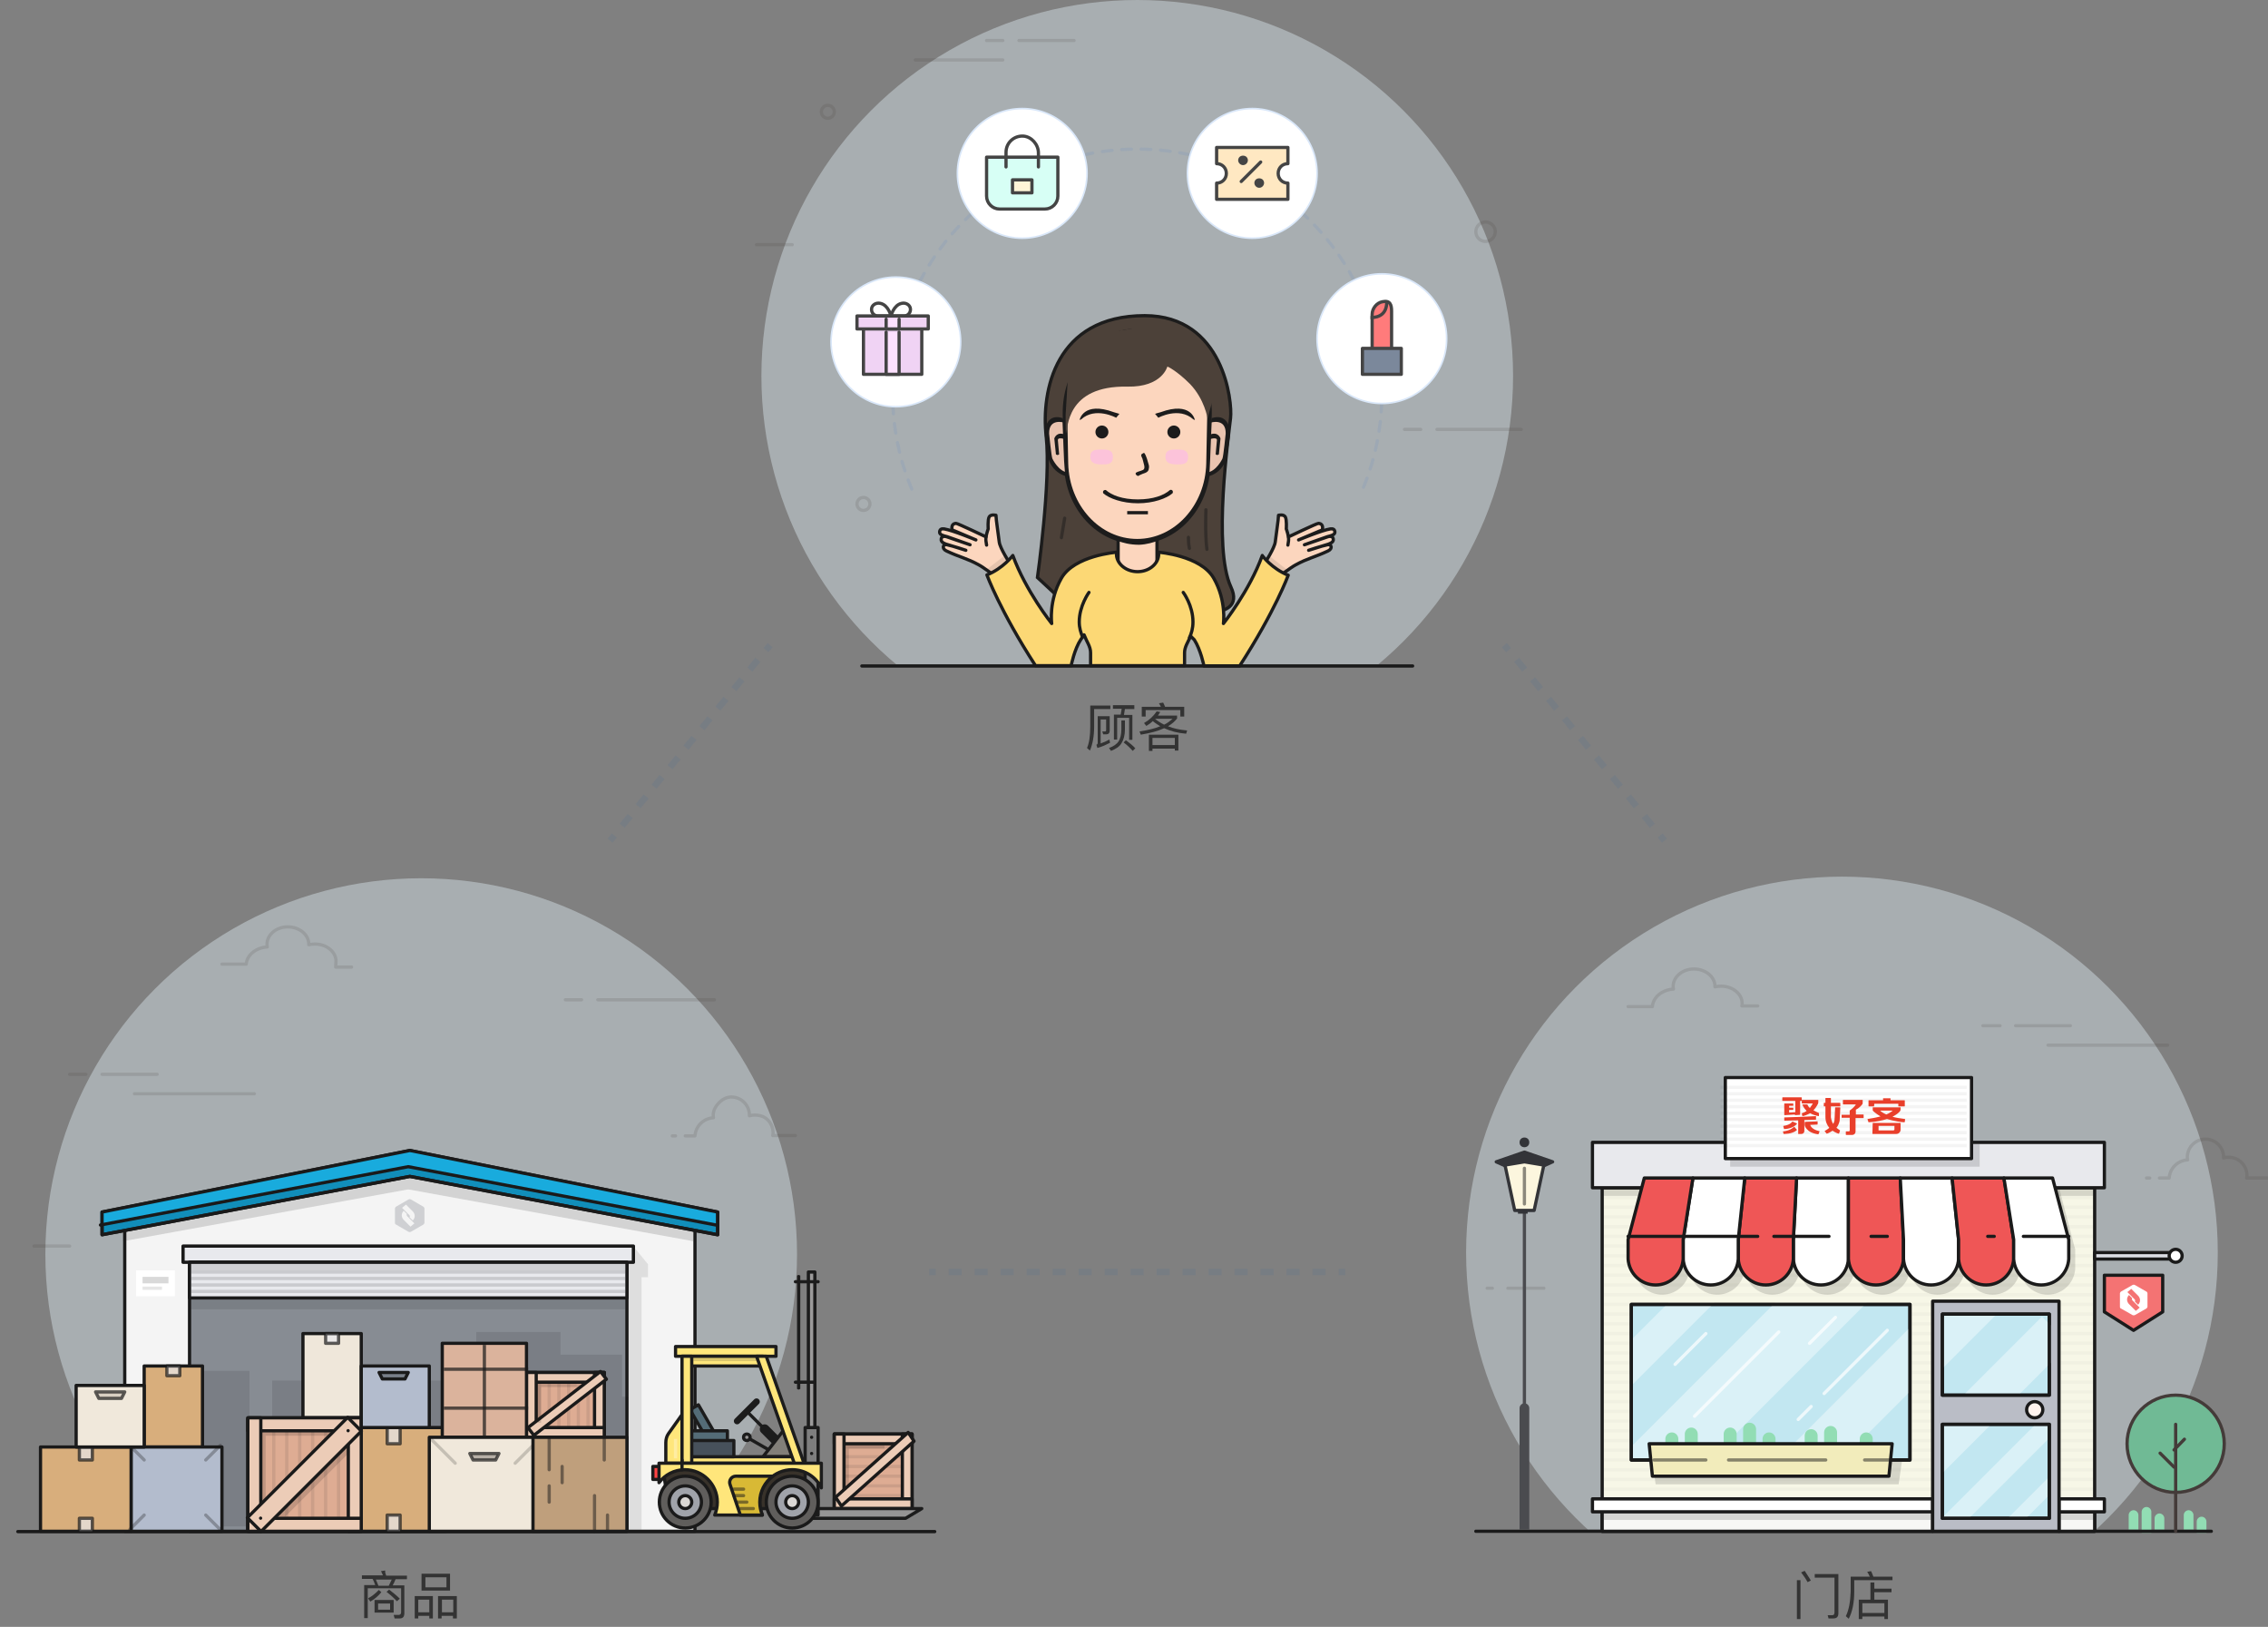 <svg version="1.1" id="Main" xmlns="http://www.w3.org/2000/svg" xmlns:xlink="http://www.w3.org/1999/xlink" x="0" y="0" viewBox="0 0 700 502" xml:space="preserve" enable-background="new 0 0 700 502"><rect x="0" y="0" width="700" height="502" fill="#808080" stroke="none"/><style type="text/css">.st0{opacity:.2}.st1,.st2,.st3{fill:none;stroke:#547193;stroke-width:2;stroke-miterlimit:10}.st2,.st3{stroke-dasharray:3.891,3.891}.st3{stroke-dasharray:4.011,4.011}.st4{opacity:.4;clip-path:url(#SVGID_2_);fill:#e3f4fb}.st5{opacity:.15}.st6{fill:none;stroke:#443b39;stroke-linecap:round;stroke-linejoin:round;stroke-miterlimit:10}.st7{fill:#92ddb4}.st8{fill:#f7f7e7;stroke:#1a1a1a;stroke-linejoin:round;stroke-miterlimit:10}.st9{opacity:3e-2}.st10,.st11{fill:none;stroke:#1a1a1a;stroke-linejoin:round;stroke-miterlimit:10}.st11{fill:#e8e9ed}.st12{opacity:.15;fill:#1a1a1a}.st13,.st14{fill:#dcdee5;stroke:#1a1a1a;stroke-linejoin:round;stroke-miterlimit:10}.st14{fill:#fff}.st15,.st16{stroke-linecap:round}.st15{stroke:#1a1a1a;stroke-linejoin:round;stroke-miterlimit:10;fill:#f47373}.st16{fill:none}.st16,.st17,.st18,.st19,.st20,.st21,.st22{stroke:#1a1a1a;stroke-linejoin:round;stroke-miterlimit:10}.st17{stroke-width:2;fill:#fff}.st18,.st19,.st20,.st21,.st22{fill:#f7f7f5}.st19,.st20,.st21,.st22{fill:#ef5656}.st20,.st21,.st22{fill:#c2e7f1}.st21,.st22{opacity:.4;fill:none;stroke:#fff}.st21{clip-path:url(#SVGID_4_);stroke-width:20}.st22{stroke-width:14}.st22,.st23,.st24{clip-path:url(#SVGID_4_)}.st23{fill:none;stroke:#fff;stroke-width:10;stroke-linejoin:round;stroke-miterlimit:10;opacity:.4}.st24{opacity:.7}.st25,.st26,.st27{stroke-linejoin:round;stroke-miterlimit:10}.st25{stroke-linecap:round;fill:none;stroke:#fff}.st26,.st27{fill:#f2ecbb;stroke:#1a1a1a}.st27{opacity:.5;fill:none;stroke-linecap:round}.st28{fill:#fff}.st29,.st30{fill:#333438;stroke:#333438;stroke-linejoin:round;stroke-miterlimit:10}.st30{fill:#fcf6de}.st31{fill:#4a4b4f}.st32{opacity:.5;fill:none;stroke:#1a1a1a;stroke-linecap:round;stroke-miterlimit:10}.st33{fill:#333438}.st34{fill:#70ba95;stroke:#443b39;stroke-miterlimit:10}.st35{opacity:5e-2}.st36{fill:#e93f2b}.st37,.st38{stroke:#1a1a1a}.st37{stroke-linejoin:round;stroke-miterlimit:10;fill:#babdc6}.st38{fill:#c2e7f1;stroke-linecap:round}.st38,.st39,.st40,.st41,.st42,.st43,.st44{stroke-linejoin:round;stroke-miterlimit:10}.st39{stroke-linecap:round;fill:#fff3ee;stroke:#1a1a1a}.st40,.st41,.st42,.st43,.st44{opacity:.4;clip-path:url(#SVGID_6_);fill:none;stroke:#fff;stroke-width:12}.st41,.st42,.st43,.st44{stroke-width:11}.st42,.st43,.st44{clip-path:url(#SVGID_8_);stroke-width:6}.st43,.st44{stroke-width:4}.st44{stroke-width:10}.st45,.st46{clip-path:url(#SVGID_10_)}.st45{fill:#e3f4fb;opacity:.4}.st46{opacity:.15}.st47,.st48,.st49{fill:#f4f4f4;stroke:#1a1a1a;stroke-linejoin:round;stroke-miterlimit:10}.st48,.st49{fill:#878c93}.st49{fill:#118eba;stroke-linecap:round}.st50{fill:#19abdd}.st51{opacity:.1}.st52,.st53{fill:#deac93;stroke:#1a1a1a;stroke-linejoin:round;stroke-miterlimit:10}.st53{fill:#ecccb7}.st54{opacity:.12;fill:#1c1c1c}.st55{fill:#cfd0d3}.st56{opacity:.1;fill:#1a1a1a}.st57,.st58,.st59,.st60{fill:#38322a;stroke:#1c1c1c;stroke-linecap:round;stroke-linejoin:round;stroke-miterlimit:10}.st58,.st59,.st60{fill:#969595}.st59,.st60{fill:none}.st60{stroke-width:3}.st61,.st62,.st63,.st64,.st65,.st66,.st67,.st68{fill:#605e5c;stroke:#1a1a1a;stroke-linejoin:round;stroke-miterlimit:10}.st62,.st63,.st64,.st65,.st66,.st67,.st68{fill:#a0a3aa}.st63,.st64,.st65,.st66,.st67,.st68{fill:#dbd8d5}.st64,.st65,.st66,.st67,.st68{fill:#827f79;stroke:#1c1c1c;stroke-linecap:round}.st65,.st66,.st67,.st68{fill:#ffe67b}.st66,.st67,.st68{fill:#ff4343}.st67,.st68{fill:#7e7e7e}.st68{fill:#9b9a9a}.st69{fill:#1c1c1c}.st70{fill:#546c77;stroke:#1c1c1c;stroke-linecap:round;stroke-linejoin:round;stroke-miterlimit:10}.st71{fill:#47515b}.st71,.st72,.st73,.st74{stroke:#1c1c1c;stroke-linecap:round;stroke-linejoin:round;stroke-miterlimit:10}.st72{stroke-width:2;fill:none}.st73,.st74{fill:#d8b935}.st74{opacity:.5;fill:none}.st75{opacity:.3;fill:#fff}.st76{fill:#d8ae7c}.st76,.st77,.st78{stroke:#1a1a1a;stroke-linejoin:round;stroke-miterlimit:10}.st77{opacity:.7;fill:#e8e9ed}.st78{fill:#efe7da}.st79{fill:#b3bccd}.st79,.st80,.st81{stroke:#1a1a1a;stroke-linejoin:round;stroke-miterlimit:10}.st80{opacity:.3;stroke-linecap:round;fill:none}.st81{fill:#deac93;stroke-width:2}.st82{fill:#1a1a1a}.st83{fill:#f0e8db}.st83,.st84,.st85,.st86{stroke:#1a1a1a;stroke-linejoin:round;stroke-miterlimit:10}.st84{opacity:.7;fill:#ccc4b8}.st85,.st86{fill:#dbb39c}.st86{opacity:.7;fill:none}.st87{opacity:.7;fill:#9e9890}.st87,.st88,.st89,.st90{stroke:#1a1a1a;stroke-linejoin:round;stroke-miterlimit:10}.st88{opacity:.2;stroke-linecap:round;fill:none}.st89,.st90{fill:#bf9f7c}.st90{fill:#798089}.st91{fill:#333}.st92,.st93{clip-path:url(#SVGID_12_)}.st92{fill:#e3f4fb;opacity:.4}.st93{opacity:.15}.st94,.st95{stroke:#1c1c1c;stroke-miterlimit:10}.st94{stroke-linecap:round;stroke-linejoin:round;fill:#fcd6be}.st95{fill:#4c4139}.st96{fill:#fcd6be}.st97{fill:#eac4b0}.st98{fill:#fcc3da}.st99{fill:#4c4139}.st100{fill:#fcd6be;stroke:#1c1c1c;stroke-miterlimit:10}.st101,.st102,.st103{stroke:#1c1c1c;stroke-linecap:round}.st101{stroke-linejoin:round;stroke-miterlimit:10;fill:#fcd875}.st102,.st103{fill:none}.st102{stroke-miterlimit:10}.st103{opacity:.5}.st103,.st104,.st105{stroke-miterlimit:10}.st104{opacity:.15;stroke-linecap:round;stroke-linejoin:round;stroke-dasharray:3;fill:none;stroke:#6385c1}.st105{fill:#fff;stroke:#d9e7f9;stroke-width:.5}.st106,.st107{stroke-linecap:round;stroke-linejoin:round}.st106{stroke:#444;stroke-miterlimit:10;fill:#f0d3f4}.st107{fill:none}.st107,.st108,.st109{stroke:#444;stroke-miterlimit:10}.st108{stroke-linejoin:round;fill:#fde1ff;stroke-linecap:round}.st109{fill:#ff7b7b;stroke-linecap:square}.st110{opacity:0}.st111,.st112,.st113,.st114,.st115{fill:none;stroke:#444;stroke-miterlimit:10}.st112,.st113,.st114,.st115{fill:#7b889b;stroke-linecap:round;stroke-linejoin:round}.st113,.st114,.st115{fill:#d7fff5}.st114,.st115{fill:#fff5d7}.st115{fill:#ffe8c2}.st116{fill:#444}</style><g class="st0"><g><line class="st1" x1="237.7" y1="199.1" x2="236.4" y2="200.6"/><line class="st2" x1="233.9" y1="203.6" x2="190.8" y2="256.3"/><line class="st1" x1="189.6" y1="257.8" x2="188.3" y2="259.4"/></g></g><g class="st0"><g><line class="st1" x1="464.3" y1="199.1" x2="465.6" y2="200.6"/><line class="st2" x1="468.1" y1="203.6" x2="511.2" y2="256.3"/><line class="st1" x1="512.4" y1="257.8" x2="513.7" y2="259.4"/></g></g><g class="st0"><g><line class="st1" x1="286.8" y1="392.5" x2="288.8" y2="392.5"/><line class="st3" x1="292.8" y1="392.5" x2="411.2" y2="392.5"/><line class="st1" x1="413.2" y1="392.5" x2="415.2" y2="392.5"/></g></g><g><g><defs><rect id="SVGID_1_" x="446" y="263" width="245" height="209"/></defs><clipPath id="SVGID_2_"><use xlink:href="#SVGID_1_" overflow="visible"/></clipPath><circle class="st4" cx="568.5" cy="386.5" r="116"/></g><g class="st5"><line class="st6" x1="460.6" y1="397.5" x2="459" y2="397.5"/><line class="st6" x1="476.5" y1="397.5" x2="465.4" y2="397.5"/><line class="st6" x1="617.3" y1="316.5" x2="612" y2="316.5"/><line class="st6" x1="639" y1="316.5" x2="622.1" y2="316.5"/><line class="st6" x1="669" y1="322.5" x2="632.1" y2="322.5"/><path class="st6" d="M666.5,363.5h3c0.2-3,2.6-5.4,5.7-5.6c0-0.3-0.1-0.5-0.1-0.8c0-3.1,2.5-5.6,5.6-5.6s5.6,2.5,5.6,5.6 c0,0.1,0,0.2,0,0.2c0.5-0.2,1.1-0.2,1.6-0.2c3.1,0,5.6,2.5,5.6,5.6c0,0.3,0,0.5-0.1,0.8h6.5"/><line class="st6" x1="663.5" y1="363.5" x2="662.5" y2="363.5"/><path class="st6" d="M502.5,310.6l7.5,0c0.2-2.9,3-5.2,6.5-5.4c0-0.3-0.1-0.5-0.1-0.8c0-3,2.9-5.4,6.4-5.4c3.6,0,6.5,2.4,6.5,5.3 c0,0.1,0,0.1,0,0.2c0.6-0.1,1.2-0.2,1.9-0.2c3.6,0,6.5,2.4,6.5,5.3c0,0.3,0,0.5-0.1,0.8l4.9,0"/></g><path class="st7" d="M664,473h-3v-6.5c0-0.8,0.7-1.5,1.5-1.5l0,0c0.8,0,1.5,0.7,1.5,1.5V473z"/><path class="st7" d="M660,472h-3v-4.5c0-0.8,0.7-1.5,1.5-1.5l0,0c0.8,0,1.5,0.7,1.5,1.5V472z"/><path class="st7" d="M677,472h-3v-4.5c0-0.8,0.7-1.5,1.5-1.5l0,0c0.8,0,1.5,0.7,1.5,1.5V472z"/><path class="st7" d="M668,472h-3v-3.5c0-0.8,0.7-1.5,1.5-1.5l0,0c0.8,0,1.5,0.7,1.5,1.5V472z"/><path class="st7" d="M681,473h-3v-3.5c0-0.8,0.7-1.5,1.5-1.5l0,0c0.8,0,1.5,0.7,1.5,1.5V473z"/><rect x="494.5" y="366.5" class="st8" width="152" height="106"/><g class="st9"><line class="st10" x1="495" y1="369.5" x2="646" y2="369.5"/><line class="st10" x1="495" y1="372.5" x2="646" y2="372.5"/><line class="st10" x1="495" y1="375.5" x2="646" y2="375.5"/><line class="st10" x1="495" y1="378.5" x2="646" y2="378.5"/><line class="st10" x1="495" y1="381.5" x2="646" y2="381.5"/><line class="st10" x1="495" y1="384.5" x2="646" y2="384.5"/><line class="st10" x1="495" y1="387.5" x2="646" y2="387.5"/><line class="st10" x1="495" y1="390.5" x2="646" y2="390.5"/><line class="st10" x1="495" y1="393.5" x2="646" y2="393.5"/><line class="st10" x1="495" y1="396.5" x2="646" y2="396.5"/><line class="st10" x1="495" y1="399.5" x2="646" y2="399.5"/><line class="st10" x1="495" y1="402.5" x2="646" y2="402.5"/><line class="st10" x1="495" y1="405.5" x2="646" y2="405.5"/><line class="st10" x1="495" y1="408.5" x2="646" y2="408.5"/><line class="st10" x1="495" y1="411.5" x2="646" y2="411.5"/><line class="st10" x1="495" y1="414.5" x2="646" y2="414.5"/><line class="st10" x1="495" y1="417.5" x2="646" y2="417.5"/><line class="st10" x1="495" y1="420.5" x2="646" y2="420.5"/><line class="st10" x1="495" y1="423.5" x2="646" y2="423.5"/><line class="st10" x1="495" y1="426.5" x2="646" y2="426.5"/><line class="st10" x1="495" y1="429.5" x2="646" y2="429.5"/><line class="st10" x1="495" y1="432.5" x2="646" y2="432.5"/><line class="st10" x1="495" y1="435.5" x2="646" y2="435.5"/><line class="st10" x1="495" y1="438.5" x2="646" y2="438.5"/><line class="st10" x1="495" y1="441.5" x2="646" y2="441.5"/><line class="st10" x1="495" y1="444.5" x2="646" y2="444.5"/><line class="st10" x1="495" y1="447.5" x2="646" y2="447.5"/><line class="st10" x1="495" y1="450.5" x2="646" y2="450.5"/><line class="st10" x1="495" y1="453.5" x2="646" y2="453.5"/><line class="st10" x1="495" y1="456.5" x2="646" y2="456.5"/><line class="st10" x1="495" y1="459.5" x2="646" y2="459.5"/></g><rect x="491.5" y="352.5" class="st11" width="158" height="14"/><polygon class="st12" points="586,458 511,458 510,451 587,451"/><rect x="495" y="367" class="st12" width="151" height="2"/><rect x="646.5" y="386.5" class="st13" width="25" height="2"/><circle class="st14" cx="671.5" cy="387.5" r="2"/><polygon class="st15" points="667.5,404.8 658.5,410.5 649.5,404.8 649.5,393.5 667.5,393.5"/><ellipse class="st14" cx="651.5" cy="389.5" rx="0" ry="4"/><ellipse class="st14" cx="665.5" cy="389.5" rx="0" ry="4"/><line class="st16" x1="455.5" y1="472.5" x2="682.5" y2="472.5"/><path class="st17" d="M552,388L552,388l0-0.5C552,387.7,552,387.8,552,388z"/><rect x="494.5" y="465.5" class="st18" width="102" height="7"/><path class="st17" d="M569,387.5v0.5h0C569,387.8,569,387.7,569,387.5z"/><g><path class="st12" d="M640.5,385.5v5.5c0,0.2,0,0.3,0,0.5c-0.3,4.5-4,8-8.5,8c-4.5,0-8.2-3.5-8.5-8c0-0.2,0-0.3,0-0.5 c0,0.2,0,0.3,0,0.5c-0.3,4.5-4,8-8.5,8c-4.5,0-8.2-3.5-8.5-8c0-0.2,0-0.3,0-0.5c0,0.2,0,0.3,0,0.5c-0.3,4.5-4,8-8.5,8 c-4.5,0-8.2-3.5-8.5-8c0-0.2,0-0.3,0-0.5c0,0.2,0,0.3,0,0.5c-0.3,4.5-4,8-8.5,8c-4.5,0-8.2-3.5-8.5-8c0-0.2,0-0.3,0-0.5 c0,0.2,0,0.3,0,0.5c-0.3,4.5-4,8-8.5,8c-4.5,0-8.2-3.5-8.5-8c0-0.2,0-0.3,0-0.5c0,0.2,0,0.3,0,0.5c-0.3,4.5-4,8-8.5,8 c-4.5,0-8.2-3.5-8.5-8c0-0.2,0-0.3,0-0.5c0,0.2,0,0.3,0,0.5c-0.3,4.5-4,8-8.5,8c-4.5,0-8.2-3.5-8.5-8c0-0.2,0-0.3,0-0.5 c0,0.2,0,0.3,0,0.5c-0.3,4.5-4,8-8.5,8c-4.5,0-8.2-3.5-8.5-8c0-0.2,0-0.3,0-0.5v-5.5l0.3-1l4.7-18h126l4.7,18L640.5,385.5z"/></g><g><path class="st14" d="M570.5,363.5V388c0,0.2,0,0.3,0,0.5c-0.3,4.5-4,8-8.5,8c-4.5,0-8.2-3.5-8.5-8c0-0.2,0-0.3,0-0.5v-5.5l1-19 H570.5z"/><path class="st19" d="M587.5,382.5v5.5c0,0.2,0,0.3,0,0.5c-0.3,4.5-4,8-8.5,8c-4.5,0-8.2-3.5-8.5-8c0-0.2,0-0.3,0-0.5v-24.5h16 L587.5,382.5z"/><path class="st14" d="M604.5,382.5v5.5c0,0.2,0,0.3,0,0.5c-0.3,4.5-4,8-8.5,8c-4.5,0-8.2-3.5-8.5-8c0-0.2,0-0.3,0-0.5v-5.5l-1-19 h16L604.5,382.5z"/><path class="st19" d="M621.5,382.5v5.5c0,0.2,0,0.3,0,0.5c-0.3,4.5-4,8-8.5,8c-4.5,0-8.2-3.5-8.5-8c0-0.2,0-0.3,0-0.5v-5.5l-2-19 h16L621.5,382.5z"/><path class="st14" d="M638.5,382.5v5.5c0,0.2,0,0.3,0,0.5c-0.3,4.5-4,8-8.5,8c-4.5,0-8.2-3.5-8.5-8c0-0.2,0-0.3,0-0.5v-5.5l-3-19 h15L638.5,382.5z"/><path class="st19" d="M554.5,363.5l-1,19v5.5c0,0.2,0,0.3,0,0.5c-0.3,4.5-4,8-8.5,8c-4.5,0-8.2-3.5-8.5-8c0-0.2,0-0.3,0-0.5v-5.5 l2-19H554.5z"/><path class="st14" d="M538.5,363.5l-2,19v5.5c0,0.2,0,0.3,0,0.5c-0.3,4.5-4,8-8.5,8c-4.5,0-8.2-3.5-8.5-8c0-0.2,0-0.3,0-0.5v-5.5 l3-19H538.5z"/><path class="st19" d="M522.5,363.5l-3,19v5.5c0,0.2,0,0.3,0,0.5c-0.3,4.5-4,8-8.5,8c-4.5,0-8.2-3.5-8.5-8c0-0.2,0-0.3,0-0.5v-5.5 l5-19H522.5z"/><line class="st16" x1="502.5" y1="381.5" x2="542.5" y2="381.5"/><line class="st16" x1="547.5" y1="381.5" x2="564.5" y2="381.5"/><line class="st16" x1="577.5" y1="381.5" x2="582.5" y2="381.5"/><line class="st16" x1="613.5" y1="381.5" x2="615.5" y2="381.5"/><line class="st16" x1="624.5" y1="381.5" x2="638.5" y2="381.5"/></g><rect x="495" y="467" class="st12" width="101" height="2"/><rect x="635.5" y="466.5" class="st18" width="11" height="6"/><g id="window_glass"><rect x="503.5" y="402.5" class="st20" width="86" height="48"/><g><defs><rect id="SVGID_3_" x="503.5" y="402" width="86" height="48"/></defs><clipPath id="SVGID_4_"><use xlink:href="#SVGID_3_" overflow="visible"/></clipPath><line class="st21" x1="508" y1="456" x2="574.5" y2="389.5"/><line class="st22" x1="543" y1="466" x2="609.5" y2="399.5"/><line class="st23" x1="476" y1="448" x2="542.5" y2="381.5"/><g class="st24"><line class="st25" x1="517" y1="421" x2="526.5" y2="411.5"/><line class="st25" x1="523" y1="437" x2="549" y2="411"/><line class="st25" x1="558.5" y1="414.5" x2="566.5" y2="406.5"/><line class="st25" x1="563" y1="430" x2="582.5" y2="410.5"/><line class="st25" x1="555" y1="438" x2="559" y2="434"/></g></g><rect x="503.5" y="402.5" class="st10" width="86" height="48"/></g><g><path class="st7" d="M516,454L516,454c-1.1,0-2-0.9-2-2v-8c0-1.1,0.9-2,2-2l0,0c1.1,0,2,0.9,2,2v8C518,453.1,517.1,454,516,454z"/><path class="st7" d="M522,452.5L522,452.5c-1.1,0-2-0.9-2-2v-8c0-1.1,0.9-2,2-2l0,0c1.1,0,2,0.9,2,2v8 C524,451.6,523.1,452.5,522,452.5z"/><path class="st7" d="M534,452.5L534,452.5c-1.1,0-2-0.9-2-2v-8c0-1.1,0.9-2,2-2l0,0c1.1,0,2,0.9,2,2v8 C536,451.6,535.1,452.5,534,452.5z"/><path class="st7" d="M540,451L540,451c-1.1,0-2-0.9-2-2v-8c0-1.1,0.9-2,2-2l0,0c1.1,0,2,0.9,2,2v8C542,450.1,541.1,451,540,451z"/><path class="st7" d="M546,454L546,454c-1.1,0-2-0.9-2-2v-8c0-1.1,0.9-2,2-2l0,0c1.1,0,2,0.9,2,2v8C548,453.1,547.1,454,546,454z"/><path class="st7" d="M559,453L559,453c-1.1,0-2-0.9-2-2v-8c0-1.1,0.9-2,2-2l0,0c1.1,0,2,0.9,2,2v8C561,452.1,560.1,453,559,453z"/><path class="st7" d="M565,452L565,452c-1.1,0-2-0.9-2-2v-8c0-1.1,0.9-2,2-2l0,0c1.1,0,2,0.9,2,2v8C567,451.1,566.1,452,565,452z"/><path class="st7" d="M576,454L576,454c-1.1,0-2-0.9-2-2v-8c0-1.1,0.9-2,2-2l0,0c1.1,0,2,0.9,2,2v8C578,453.1,577.1,454,576,454z"/><polygon class="st26" points="583,455.5 510,455.5 509,445.5 584,445.5"/><line class="st27" x1="510.5" y1="450.5" x2="526.5" y2="450.5"/><line class="st27" x1="533.5" y1="450.5" x2="563.5" y2="450.5"/><line class="st27" x1="575.5" y1="450.5" x2="583.5" y2="450.5"/></g><path class="st28" d="M662.4,398.5l-3.5-2c-0.2-0.1-0.5-0.1-0.7,0l-3.5,2c-0.2,0.1-0.4,0.4-0.4,0.6v4.1c0,0.3,0.1,0.5,0.4,0.6 l3.5,2c0.2,0.1,0.5,0.1,0.7,0l3.5-2c0.2-0.1,0.4-0.4,0.4-0.6v-4.1C662.8,398.8,662.6,398.6,662.4,398.5z M657.8,397.7l2.1,2.1 c0.3,0.3,0.6,0.8,0.6,1.4c0,0.5-0.2,1-0.6,1.4l-1-1c0.1-0.1,0.1-0.2,0.1-0.3c0-0.1-0.1-0.2-0.1-0.3l0,0l-1.3-1.3l-1-1L657.8,397.7z M659.2,404.5l-2.1-2.1l0,0c-0.3-0.3-0.6-0.8-0.6-1.4c0-0.5,0.2-1,0.6-1.4l1,1c-0.1,0.1-0.1,0.2-0.1,0.3c0,0.1,0.1,0.2,0.1,0.3 l1.3,1.3l1,1L659.2,404.5z"/><g><polygon class="st29" points="479.2,358.5 470.5,362.4 461.8,358.5 470.5,355.5"/><polygon class="st30" points="473.5,373.5 467.5,373.5 464.5,359.5 470.5,358.5 476.5,359.5"/><g><path class="st31" d="M469,472v-37.5c0-0.8,0.7-1.5,1.5-1.5s1.5,0.7,1.5,1.5V472H469z"/></g><g><path class="st31" d="M470.5,440c-0.3,0-0.5-0.2-0.5-0.5v-65c0-0.3,0.2-0.5,0.5-0.5s0.5,0.2,0.5,0.5v65 C471,439.8,470.8,440,470.5,440z"/></g><line class="st32" x1="470.5" y1="360.5" x2="470.5" y2="371.5"/><rect x="468.5" y="373.5" class="st33" width="3" height="1"/><circle class="st33" cx="470.5" cy="352.5" r="1.5"/></g><g><circle class="st34" cx="671.5" cy="445.5" r="15"/><line class="st6" x1="671.5" y1="472.5" x2="671.5" y2="439.5"/><line class="st6" x1="671" y1="452.7" x2="666.7" y2="448.4"/><line class="st6" x1="671" y1="447.4" x2="674.2" y2="444.1"/></g><rect x="491.5" y="462.5" class="st14" width="105" height="4"/><rect x="635.5" y="462.5" class="st14" width="14" height="4"/><rect x="534" y="353" class="st12" width="77" height="7"/><g><rect x="532.5" y="332.5" class="st14" width="76" height="25"/><g class="st35"><line class="st10" x1="531" y1="335.5" x2="607" y2="335.5"/><line class="st10" x1="531" y1="337.5" x2="607" y2="337.5"/><line class="st10" x1="531" y1="339.5" x2="607" y2="339.5"/><line class="st10" x1="531" y1="341.5" x2="607" y2="341.5"/><line class="st10" x1="531" y1="343.5" x2="607" y2="343.5"/><line class="st10" x1="531" y1="345.5" x2="607" y2="345.5"/><line class="st10" x1="531" y1="347.5" x2="607" y2="347.5"/><line class="st10" x1="531" y1="349.5" x2="607" y2="349.5"/><line class="st10" x1="531" y1="351.5" x2="607" y2="351.5"/><line class="st10" x1="531" y1="353.5" x2="607" y2="353.5"/></g><g><path class="st36" d="M578,346.5C578,346.5,577.9,346.5,578,346.5l-0.1,3.3c0,0,0,0.1,0.1,0.1h7.3c0.7,0,1.3-0.6,1.3-1.3v-2 c0,0,0-0.1-0.1-0.1H578z M584.7,348.5c0,0.2-0.2,0.3-0.3,0.3h-4.6v-1.4h4.9V348.5z"/><path class="st36" d="M578.4,341.4C578.5,341.4,578.5,341.4,578.4,341.4l0.1-0.8h7.4v0.7c0,0,0,0.1,0.1,0.1h1.8 c0,0,0.1,0,0.1-0.1v-1.7c0,0,0-0.1-0.1-0.1h-4.3v-0.6c0,0,0,0,0,0h-2.3c0,0,0,0,0,0v0.6h-4.4c0,0-0.1,0-0.1,0.1v1.7 c0,0,0,0.1,0.1,0.1H578.4z"/><path class="st36" d="M588,345.3c-1.5-0.2-2.8-0.4-3.9-0.7c1.3-0.7,2-1.3,2.3-1.7c0.1-0.1,0.2-0.3,0.2-0.5v-0.7c0,0,0,0,0,0H578 c0,0,0,0,0,0v0.8c0,0.1,0,0.2,0.1,0.3c0,0,0.7,0.7,2.3,1.7c-1.9,0.5-3.6,0.7-4,0.8c0,0,0,0,0,0.1l0.3,0.9c0,0,0,0,0,0 c2.4-0.1,4.3-0.6,5.7-1c2.4,0.7,4.7,1,5.3,1c0.1,0,0.1,0,0.2-0.1L588,345.3C588,345.3,588,345.3,588,345.3z M582.4,343.8 c-0.1,0.1-0.3,0.1-0.4,0c-0.9-0.4-1.4-0.8-1.7-1.1h3.9C583.7,343.1,583.1,343.5,582.4,343.8z"/><path class="st36" d="M560.5,345.5v-1c0,0,0-0.1-0.1-0.1c-0.4,0-2.3,0.1-3.9,0.2l-5.8,0.2c0,0,0,0,0,0v0.9c0,0,0,0.1,0.1,0.1 l4.2-0.1v4.2h1c0.5,0,0.9-0.4,0.9-0.9v-3.4L560.5,345.5C560.4,345.5,560.5,345.5,560.5,345.5z"/><path class="st36" d="M572.8,343.7v-1.3c1.1-0.5,1.9-1.5,2-1.7c0,0,0.1-0.1,0.1-0.2l0-1.1c0,0,0,0,0,0h-6c0,0-0.1,0-0.1,0.1v1.2 c0,0,0,0.1,0.1,0.1h3.9c-0.7,1.1-1.6,1.6-1.8,1.8c0,0-0.1,0.1-0.1,0.1v1.3h-2.5c0,0,0,0,0,0v0.9c0,0,0,0,0,0h2.5v3.9 c0,0.2-0.1,0.3-0.3,0.3h-0.8c0,0-0.1,0-0.1,0.1v0.9c0,0,0,0.1,0.1,0.1h1h0.8h0.1c0.6,0,1-0.5,1-1h0c0,0,0,0,0-0.1v-4.1h2.4 c0,0,0.1,0,0.1-0.1v-0.9c0,0,0-0.1-0.1-0.1H572.8z"/><path class="st36" d="M553.9,343.2l-1.7,0.1v-0.8l1.2,0c0,0,0.1,0,0.1-0.1v-0.5c0,0,0-0.1-0.1-0.1l-1.2,0v-0.6l1.2,0 c0,0,0.1,0,0.1-0.1v-0.5c0,0,0-0.1-0.1-0.1l-2.7,0c0,0,0,0,0,0v3.5c0,0,0,0.1,0.1,0.1l3.2-0.2v0.2l1.5-0.1c0,0,0.1,0,0.1-0.1 v-4.2h0.4c0,0,0.1,0,0.1-0.1v-0.9c0,0,0-0.1-0.1-0.1h-5.8c0,0-0.1,0-0.1,0.1v0.9c0,0,0,0.1,0.1,0.1h3.9V343.2z"/><path class="st36" d="M561.4,349c-0.5-0.1-2.3-0.6-2.7-1.9l2.2-0.1c0,0,0.1,0,0.1-0.1V346c0,0,0,0,0,0c-0.2,0-1.1,0.1-2.1,0.1 c-1.2,0-1.9,0.1-1.9,0.1v1c0,0,0.4,2.3,4.1,2.8c0.1,0,0.1,0,0.2-0.1c0.1-0.2,0.2-0.6,0.3-0.8C561.5,349,561.5,349,561.4,349z"/><path class="st36" d="M566.8,348c0.9-1.1,1-2.3,1-2.3l0.2-3.9c0,0,0-0.1-0.1-0.1h-1.4c0,0-0.1,0-0.1,0.1l-0.2,3.9 c-0.1,0.4-0.2,0.8-0.4,1.1c-0.7-1.1-0.7-2.2-0.7-2.2v-3.2h2.8c0,0,0.1,0,0.1-0.1v-0.9c0,0,0-0.1-0.1-0.1h-2.8v-1.4 c0,0,0-0.1-0.1-0.1h-1.5c0,0-0.1,0-0.1,0.1v1.4h-0.4c0,0-0.1,0-0.1,0.1v0.9c0,0,0,0.1,0.1,0.1h0.4v3.2c0,1.5,0.5,2.6,1.2,3.4 c-0.7,0.6-1,0.7-1.3,0.9c-0.1,0-0.1,0.1-0.1,0.2l0.5,0.6c0,0.1,0.1,0.1,0.2,0.1c0.8-0.3,1.2-0.6,1.7-0.9c0.9,0.6,1.7,0.9,1.9,0.9 c0,0,0.1,0,0.1,0l0.3-0.9c0,0,0-0.1,0-0.1C567.6,348.6,567.2,348.3,566.8,348z"/><path class="st36" d="M556.3,344.4c0.3,0,1.3-0.3,2.4-0.9c0.7,0.4,1.5,0.7,2.6,0.9c0,0,0.1,0,0.1-0.1v-0.8c0,0,0-0.1-0.1-0.1 c-0.2-0.1-0.9-0.4-1.6-0.8c0.5-0.5,1-1.2,1.4-2c0.1-0.1,0.1-0.3,0.1-0.5v-0.7h-5c0,0-0.1,0-0.1,0.1v0.9c0,0,0,0.1,0.1,0.1h3.3 c0,0-0.3,0.6-0.9,1.4c-0.3-0.3-0.6-0.6-0.7-1c0,0,0-0.1-0.1-0.1h-1.5c0,0-0.1,0,0,0.1c0.1,0.2,0.4,1,1.3,1.9 c-0.4,0.3-0.8,0.5-1.4,0.7c0,0-0.1,0-0.1,0.1L556.3,344.4C556.3,344.4,556.3,344.4,556.3,344.4z"/><path class="st36" d="M553.3,346.1c-0.1,0-0.2,0-0.2,0.1c-0.2,0.3-1,1-2.6,1.2c0,0-0.1,0-0.1,0.1l0.2,0.8c0,0.1,0.1,0.1,0.1,0.1 c0.5,0,2.7-0.2,3.9-1.6c0.1-0.1,0-0.2-0.1-0.2L553.3,346.1z"/><path class="st36" d="M553.8,347.7c0,0-0.1,0-0.1,0c-0.3,0.3-1.3,1.2-3.3,1.4c0,0-0.1,0-0.1,0.1l0.2,0.7c0,0,2.7,0.1,4.1-1.2 c0,0,0-0.1,0-0.1L553.8,347.7z"/></g></g><g><g><rect x="596.5" y="401.5" class="st37" width="39" height="71"/><rect x="599.5" y="405.5" class="st38" width="33" height="25"/><rect x="599.5" y="439.5" class="st38" width="33" height="29"/><circle class="st39" cx="628" cy="435" r="2.5"/></g><g><defs><rect id="SVGID_5_" x="599.5" y="405.5" width="33.5" height="24.5"/></defs><clipPath id="SVGID_6_"><use xlink:href="#SVGID_5_" overflow="visible"/></clipPath><line class="st40" x1="594" y1="451" x2="634.5" y2="410.5"/><line class="st41" x1="593" y1="421" x2="615.5" y2="398.5"/></g><g><defs><rect id="SVGID_7_" x="599.5" y="440" width="32.5" height="29"/></defs><clipPath id="SVGID_8_"><use xlink:href="#SVGID_7_" overflow="visible"/></clipPath><line class="st42" x1="599" y1="473" x2="633" y2="439"/><line class="st43" x1="616" y1="475" x2="634" y2="457"/><line class="st44" x1="596" y1="451" x2="636.5" y2="410.5"/></g><rect x="599.5" y="405.5" class="st16" width="33" height="25"/><rect x="599.5" y="439.5" class="st16" width="33" height="29"/></g><rect x="636" y="467" class="st12" width="10" height="2"/></g><g><g><defs><rect id="SVGID_9_" x="7" y="263" width="245" height="209"/></defs><clipPath id="SVGID_10_"><use xlink:href="#SVGID_9_" overflow="visible"/></clipPath><circle class="st45" cx="130" cy="387" r="116"/><g class="st46"><line class="st6" x1="5.5" y1="384.5" x2="4.5" y2="384.5"/><line class="st6" x1="21.5" y1="384.5" x2="10.5" y2="384.5"/><line class="st6" x1="26.5" y1="331.5" x2="21.5" y2="331.5"/><line class="st6" x1="48.5" y1="331.5" x2="31.5" y2="331.5"/><line class="st6" x1="78.5" y1="337.5" x2="41.5" y2="337.5"/><line class="st6" x1="179.5" y1="308.5" x2="174.5" y2="308.5"/><line class="st6" x1="220.5" y1="308.5" x2="184.5" y2="308.5"/><path class="st6" d="M211.5,350.5h3c0.2-3,2.6-5.4,5.7-5.6c-0.2-1.3,0-2.8,1.6-4.5c1-1.1,2.4-1.9,3.9-1.9c3.1,0,5.6,2.5,5.6,5.6 c0,0.1,0,0.2,0,0.2c1-0.3,2.2-0.3,3.5,0c2.2,0.6,3.7,2.7,3.8,5c0,0.4,0,0.8-0.1,1.1h7"/><line class="st6" x1="208.5" y1="350.5" x2="207.5" y2="350.5"/><path class="st6" d="M68.5,297.5H76c0.2-2.8,3-5.1,6.5-5.3c0-0.3-0.1-0.5-0.1-0.8c0-3,2.9-5.4,6.4-5.4c3.6,0,6.5,2.4,6.5,5.3 c0,0.1,0,0.1,0,0.2c0.6-0.1,1.2-0.2,1.9-0.2c3.6,0,6.5,2.4,6.5,5.3c0,0.3,0,0.5-0.1,1.8h4.9"/></g></g><polygon class="st47" points="214.5,472.5 38.5,472.5 38.5,377.5 125.8,359.5 214.5,377.5"/><line class="st16" x1="5.5" y1="472.6" x2="288.5" y2="472.6"/><rect x="56.5" y="384.5" class="st11" width="139" height="5"/><rect x="58.5" y="389.5" class="st48" width="135" height="83"/><g><polygon class="st49" points="126.5,355 31.5,374 31.5,381 126.5,363 221.5,381 221.5,374"/><polygon class="st50" points="126,355 31,374 31,378 126,360 221,378 221,374"/><polyline class="st16" points="31,378 126,360 221,378"/><polygon class="st16" points="126.5,355 31.5,374 31.5,381 126.5,363 221.5,381 221.5,374"/></g><g><polygon class="st51" points="84,438 77,438 77,423 59,423 59,437.8 59,438.7 59,471 84,471 84,464 109,464 109,426 84,426"/><polygon class="st51" points="119,432 111,432 111,464 136,464 136,463 144,463 144,426 119,426"/><polygon class="st51" points="192,431 192,418 173,418 173,411 147,411 147,426 159,426 159,461 169,461 169,468 194,468 194,431"/></g><g><g><rect x="257.5" y="442.5" class="st52" width="24" height="23"/></g><g class="st51"><line class="st10" x1="280" y1="446.5" x2="260" y2="446.5"/><line class="st10" x1="280" y1="449.5" x2="260" y2="449.5"/><line class="st10" x1="280" y1="452.5" x2="260" y2="452.5"/><line class="st10" x1="280" y1="455.5" x2="260" y2="455.5"/><line class="st10" x1="280" y1="458.5" x2="260" y2="458.5"/><line class="st10" x1="280" y1="461.5" x2="260" y2="461.5"/></g><g><rect x="257.5" y="442.5" class="st53" width="24" height="3"/></g><rect x="247.5" y="452.5" transform="matrix(6.123234e-17 -1 1 6.123234e-17 -195 713)" class="st53" width="23" height="3"/><rect x="268.5" y="452.5" transform="matrix(6.123234e-17 -1 1 6.123234e-17 -174 734)" class="st53" width="23" height="3"/><g><rect x="257.5" y="462.5" class="st53" width="24" height="3"/></g><g><polygon class="st53" points="282.1,444.7 259.7,464.7 257.9,462 280.3,442"/></g><polygon class="st12" points="273,446 262,446 261,446 261,447 261,458 262,458 262,447 273,447"/></g><rect x="58.5" y="389.5" class="st11" width="135" height="11"/><g class="st5"><line class="st10" x1="59" y1="392.5" x2="193" y2="392.5"/><line class="st10" x1="59" y1="394.5" x2="193" y2="394.5"/><line class="st10" x1="59" y1="396.5" x2="193" y2="396.5"/><line class="st10" x1="59" y1="398.5" x2="193" y2="398.5"/></g><rect x="42" y="392" class="st28" width="12" height="8"/><rect x="44" y="394" class="st5" width="8" height="2"/><rect x="44" y="397" class="st51" width="6" height="1"/><rect x="59" y="401" class="st54" width="134" height="3"/><rect x="59" y="389" class="st54" width="134" height="3"/><path class="st55" d="M130.6,372.3l-3.8-2.2c-0.2-0.1-0.5-0.1-0.7,0l-3.8,2.2c-0.2,0.1-0.4,0.4-0.4,0.6v4.4c0,0.3,0.1,0.5,0.4,0.6 l3.8,2.2c0.2,0.1,0.5,0.1,0.7,0l3.8-2.2c0.2-0.1,0.4-0.4,0.4-0.6V373C131,372.7,130.9,372.5,130.6,372.3z M125.3,371.7l2.1,2.1 c0.3,0.3,0.6,0.8,0.6,1.4c0,0.5-0.2,1-0.6,1.4l-1-1c0.1-0.1,0.1-0.2,0.1-0.3c0-0.1-0.1-0.2-0.1-0.3l0,0l-1.3-1.3l-1-1L125.3,371.7z M126.7,378.5l-2.1-2.1l0,0c-0.3-0.3-0.6-0.8-0.6-1.4c0-0.5,0.2-1,0.6-1.4l1,1c-0.1,0.1-0.1,0.2-0.1,0.3c0,0.1,0.1,0.2,0.1,0.3 l1.3,1.3l1,1L126.7,378.5z"/><polygon class="st12" points="115,472 111,472 111,440.5 115,443.5"/><rect x="165" y="443" class="st12" width="2" height="28"/><polygon class="st56" points="198,472 194,472 194,390.1 195,389.1 195,384 200,390.1 200,394.1 198,394.1"/><polygon class="st12" points="126,363 38,380 38,383 126,367 214,383 214,380"/><g><polygon class="st57" points="249.5,465.5 206.5,465.5 204.5,452.5 249.5,452.5"/><polygon class="st58" points="279.5,468.5 250.5,468.5 250.5,465.5 284.5,465.5"/><line class="st59" x1="230.5" y1="443.5" x2="237.5" y2="447.5"/><circle class="st58" cx="230.5" cy="443.5" r="1"/><line class="st60" x1="236" y1="441" x2="239" y2="444"/><g><circle class="st61" cx="211.5" cy="463.5" r="8"/><circle class="st62" cx="211.5" cy="463.5" r="5"/><circle class="st63" cx="211.5" cy="463.5" r="2"/></g><polygon class="st64" points="242.5,440.5 245.5,449.5 235.5,449.5"/><rect x="208.5" y="415.5" class="st65" width="31" height="3"/><rect x="210.5" y="418.5" class="st65" width="25" height="3"/><path class="st65" d="M210.5,451.5h-5v-6.4c0-1,0.3-2,0.8-2.7l4.2-5.9V451.5z"/><rect x="201.5" y="452.5" class="st66" width="2" height="4"/><rect x="248.5" y="440.5" class="st67" width="4" height="27"/><rect x="249.5" y="392.5" class="st68" width="2" height="48"/><line class="st59" x1="245.5" y1="395.5" x2="252.5" y2="395.5"/><line class="st59" x1="245.5" y1="426.5" x2="251.5" y2="426.5"/><g><path class="st69" d="M246.5,428.8c-0.1,0-0.2-0.1-0.5-0.2v-35c0.2-0.1,0.4-0.2,0.5-0.2s0.2,0.1,0.5,0.2v35 C246.8,428.6,246.6,428.8,246.5,428.8z"/></g><rect x="211.5" y="437.5" transform="matrix(0.5 0.866 -0.866 0.5 488.685 31.573)" class="st70" width="11" height="3"/><rect x="210.5" y="449.5" class="st65" width="36" height="2"/><rect x="211.5" y="441.5" class="st70" width="13" height="4"/><rect x="210.5" y="444.5" class="st71" width="16" height="5"/><rect x="210.5" y="418.5" class="st65" width="3" height="33"/><line class="st72" x1="227.5" y1="438.5" x2="233.5" y2="432.5"/><line class="st59" x1="231" y1="436" x2="239" y2="444"/><polygon class="st65" points="248.5,452.5 245.5,452.5 233.5,418.5 236.5,418.5"/><path class="st65" d="M253.5,451.5v7.6c-1.6-3.3-5-5.6-9-5.6c-5.5,0-10,4.5-10,10c0,1.4,0.3,2.8,0.8,4h-14.7 c0.5-1.2,0.8-2.6,0.8-4c0-5.5-4.5-10-10-10c-3.3,0-6.2,1.6-8,4v-6H253.5z"/><line class="st59" x1="210.5" y1="453.5" x2="210.5" y2="450.5"/><circle class="st69" cx="250.5" cy="443.5" r=".5"/><circle class="st69" cx="250.5" cy="448.5" r=".5"/><path class="st73" d="M238.5,455.5L238.5,455.5c-2.4,1.8-4,4.7-4,8c0,1.4,0.3,2.8,0.8,4h-6.8l-3.2-9.5c-0.4-1.2,0.5-2.5,1.8-2.5 H238.5z"/><line class="st74" x1="226.5" y1="459.5" x2="229.5" y2="459.5"/><line class="st74" x1="226.5" y1="461.5" x2="229.5" y2="461.5"/><line class="st74" x1="227.5" y1="463.5" x2="230.5" y2="463.5"/><line class="st74" x1="228.5" y1="465.5" x2="232.5" y2="465.5"/><g><circle class="st61" cx="244.5" cy="463.5" r="8"/><circle class="st62" cx="244.5" cy="463.5" r="5"/><circle class="st63" cx="244.5" cy="463.5" r="2"/></g><rect x="214" y="418" class="st12" width="20" height="2"/><rect x="208" y="444" class="st75" width="1" height="6"/></g><g><rect x="12.5" y="446.5" class="st76" width="28" height="26"/><rect x="24.5" y="468.5" class="st77" width="4" height="4"/><rect x="24.5" y="446.5" class="st77" width="4" height="4"/></g><g><rect x="107.5" y="440.5" class="st76" width="30" height="32"/><rect x="119.5" y="467.5" class="st77" width="4" height="5"/><rect x="119.5" y="440.5" class="st77" width="4" height="5"/></g><g><rect x="44.5" y="421.5" class="st76" width="18" height="25"/><rect x="51.5" y="421.5" class="st77" width="4" height="3"/></g><rect x="93.5" y="411.5" class="st78" width="18" height="26"/><g><g><rect x="40.5" y="446.5" class="st79" width="28" height="26"/></g><line class="st80" x1="40" y1="446" x2="44.5" y2="450.5"/><line class="st80" x1="63.5" y1="467.5" x2="68" y2="472"/><line class="st80" x1="40" y1="472" x2="44.5" y2="467.5"/><line class="st80" x1="63.5" y1="450.5" x2="68" y2="446"/></g><g><g><rect x="77" y="438" class="st81" width="34" height="34"/></g><g class="st51"><line class="st10" x1="84.5" y1="439" x2="84.5" y2="470"/><line class="st10" x1="88.5" y1="439" x2="88.5" y2="470"/><line class="st10" x1="92.5" y1="439" x2="92.5" y2="470"/><line class="st10" x1="96.5" y1="439" x2="96.5" y2="470"/><line class="st10" x1="100.5" y1="439" x2="100.5" y2="470"/><line class="st10" x1="104.5" y1="439" x2="104.5" y2="470"/></g><polygon class="st12" points="81,442 81,443 81,464 82,464 82,443 102,443 102,442"/><g><rect x="76.5" y="437.5" class="st53" width="35" height="4"/></g><g><rect x="61" y="453" transform="matrix(6.123234e-17 -1 1 6.123234e-17 -376.5 533.5)" class="st53" width="35" height="4"/></g><g><rect x="92" y="453" transform="matrix(6.123234e-17 -1 1 6.123234e-17 -345.5 564.5)" class="st53" width="35" height="4"/></g><g><rect x="76.5" y="468.5" class="st53" width="35" height="4"/></g><g><rect x="72.1" y="452" transform="matrix(0.707 -0.707 0.707 0.707 -294.202 199.734)" class="st53" width="43.8" height="6"/><ellipse transform="matrix(0.707 -0.707 0.707 0.707 -307.702 194.143)" class="st82" cx="80.5" cy="468.5" rx=".5" ry=".5"/><ellipse transform="matrix(0.707 -0.707 0.707 0.707 -280.702 205.326)" class="st82" cx="107.5" cy="441.5" rx=".5" ry=".5"/></g><polygon class="st12" points="85.8,467.8 88,468 108,448 107.3,446.3"/></g><g><rect x="23.5" y="427.5" class="st83" width="21" height="19"/><polygon class="st84" points="37.5,431.5 30.5,431.5 29.5,429.5 38.5,429.5"/></g><g><g><rect x="162.5" y="423.5" class="st52" width="24" height="20"/></g><g class="st51"><line class="st10" x1="166.5" y1="425" x2="166.5" y2="442"/><line class="st10" x1="169.5" y1="425" x2="169.5" y2="442"/><line class="st10" x1="172.5" y1="425" x2="172.5" y2="442"/><line class="st10" x1="175.5" y1="425" x2="175.5" y2="442"/><line class="st10" x1="178.5" y1="425" x2="178.5" y2="442"/><line class="st10" x1="181.5" y1="425" x2="181.5" y2="442"/></g><g><rect x="162.5" y="423.5" class="st53" width="24" height="3"/></g><rect x="154" y="432" transform="matrix(6.123234e-17 -1 1 6.123234e-17 -269.5 597.5)" class="st53" width="20" height="3"/><rect x="175" y="432" transform="matrix(6.123234e-17 -1 1 6.123234e-17 -248.5 618.5)" class="st53" width="20" height="3"/><g><rect x="162.5" y="440.5" class="st53" width="24" height="3"/></g><g><rect x="160.9" y="431.5" transform="matrix(0.791 -0.612 0.612 0.791 -228.407 197.677)" class="st53" width="28.3" height="3"/></g><polygon class="st12" points="178,427 167,427 166,427 166,428 166,439 167,439 167,428 178,428"/></g><g><rect x="136.5" y="414.5" class="st85" width="26" height="29"/><line class="st86" x1="137" y1="422.5" x2="163" y2="422.5"/><line class="st86" x1="137" y1="434.5" x2="163" y2="434.5"/><line class="st86" x1="149.5" y1="415" x2="149.5" y2="444"/></g><g><rect x="132.5" y="443.5" class="st83" width="34" height="29"/><polygon class="st87" points="153,450.5 146,450.5 145,448.5 154,448.5"/><line class="st88" x1="133" y1="444" x2="140.5" y2="451.5"/><line class="st88" x1="159" y1="451.5" x2="166.5" y2="444"/></g><g><rect x="164.5" y="443.5" class="st89" width="29" height="29"/><line class="st27" x1="169.5" y1="443.5" x2="169.5" y2="453.5"/><line class="st27" x1="173.5" y1="452.5" x2="173.5" y2="457.5"/><line class="st27" x1="183.5" y1="461.5" x2="183.5" y2="472.5"/><line class="st27" x1="187.5" y1="467.5" x2="187.5" y2="472.5"/><line class="st27" x1="186.5" y1="443.5" x2="186.5" y2="450.5"/><line class="st27" x1="169.5" y1="458.5" x2="169.5" y2="463.5"/></g><rect x="111.5" y="421.5" class="st79" width="21" height="19"/><polygon class="st90" points="125,425.5 118,425.5 117,423.5 126,423.5"/><rect x="100.5" y="411.5" class="st77" width="4" height="3"/></g><g><path class="st91" d="M342.8,218.8h-5.1v5.4c0,3.1-0.5,5.5-1.3,7.4l-0.9-0.8c0.7-1.6,1-3.8,1-6.6v-6.5h6.2V218.8z M338.4,229.8 c0.3-0.1,0.4-0.3,0.4-0.6V221h3.7v4.5c0,0.7-0.4,1.1-1.1,1.1c-0.3,0-0.6,0-0.9,0l-0.3-0.9c0.3,0,0.6,0,0.8,0c0.3,0,0.4-0.1,0.4-0.4 V222h-1.7v7.4c0.9-0.3,1.8-0.7,2.7-1.2l0.2,1c-1.2,0.6-2.4,1.2-3.9,1.6L338.4,229.8z M347.2,222.3v2.8c0,1.8-0.4,3.2-1.1,4.3 c-0.6,1-1.7,1.7-3.2,2.3l-0.6-0.9c1.4-0.5,2.4-1.2,3-2.1c0.5-0.9,0.8-2.1,0.8-3.6v-2.8H347.2z M350.1,217.7v1.1h-2.9 c-0.1,0.6-0.2,1.2-0.3,1.8h2.6v7.7h-1v-6.8h-3.7v6.7h-1v-7.7h2.1c0.1-0.6,0.2-1.2,0.3-1.8h-2.7v-1.1H350.1z M350.4,230.9l-0.8,0.8 c-0.7-0.8-1.6-1.7-2.8-2.6l0.7-0.7C348.7,229.3,349.7,230.1,350.4,230.9z"/><path class="st91" d="M358.1,219.7c-0.2,0.4-0.5,0.7-0.7,1.1h5.9v0.9c-0.7,0.9-1.6,1.7-2.8,2.4c1.7,0.7,3.7,1.1,5.9,1.3l-0.3,1 c-2.6-0.2-4.8-0.8-6.8-1.7c-1.9,0.9-4.3,1.5-7.2,2l-0.4-1c2.6-0.4,4.7-0.9,6.4-1.6c-0.8-0.5-1.6-1-2.3-1.6c-0.6,0.6-1.3,1.1-2,1.5 l-0.7-0.9c1.6-0.9,2.9-2.1,3.9-3.6L358.1,219.7z M365.5,221.1h-1.2v-2h-10.7v2h-1.2v-3h5.9c-0.2-0.4-0.4-0.8-0.6-1.1l1.3-0.2 c0.2,0.4,0.4,0.8,0.6,1.3h5.9V221.1z M363.7,231.6h-1.1V231h-6.9v0.7h-1.1v-5h9.1V231.6z M362.6,229.9v-2.2h-6.9v2.2H362.6z M361.9,221.8h-5.4l0,0c0.8,0.7,1.8,1.3,2.8,1.8C360.4,223.1,361.2,222.4,361.9,221.8z"/></g><g><path class="st91" d="M119.2,486.2h6.4v1.1h-3.5c-0.3,0.7-0.6,1.4-0.9,1.9h3.6v8.6c0,1.1-0.5,1.6-1.4,1.6h-1.6l-0.3-1.1l1.6,0 c0.4,0,0.7-0.3,0.7-0.8v-7.4h-10.3v9.2h-1.1v-10.2h3.4c-0.2-0.7-0.5-1.3-0.8-1.9h-3.3v-1.1h6.5c-0.2-0.5-0.4-0.9-0.6-1.3l1.3-0.2 C118.8,485.2,119,485.7,119.2,486.2z M117.7,491.3c-0.9,1.1-2,2.1-3.4,2.9l-0.7-1c1.3-0.7,2.4-1.6,3.3-2.6L117.7,491.3z M121.5,493.7v3.9h-5.9v-3.9H121.5z M120,489.3c0.3-0.6,0.6-1.3,0.9-1.9H116c0.3,0.6,0.5,1.2,0.8,1.9H120z M120.4,494.8h-3.7v1.9 h3.7V494.8z M123.4,493.3l-0.9,0.8c-0.8-0.9-1.9-1.9-3.2-2.9l0.8-0.7C121.4,491.5,122.5,492.4,123.4,493.3z"/><path class="st91" d="M133.6,499.4h-1.1v-0.8h-3.4v0.8H128v-6.9h5.6V499.4z M132.5,497.5v-3.9h-3.4v3.9H132.5z M138.9,485.6v5.2 h-8.8v-5.2H138.9z M137.8,486.7h-6.5v3.1h6.5V486.7z M141,499.4h-1.2v-0.8h-3.5v0.8h-1.1v-6.9h5.8V499.4z M139.9,497.5v-3.9h-3.5 v3.9H139.9z"/></g><g><path class="st91" d="M555.7,487.6v12h-1.1v-12H555.7z M558.9,487.7l-1,0.5c-0.6-1.1-1.3-2.1-2-3l1.1-0.5 C557.6,485.7,558.3,486.6,558.9,487.7z M564.4,499.5l-0.3-1.1l1.4,0c0.5,0,0.7-0.3,0.7-0.9v-10.7h-6.1v-1.1h7.3v12.1 c0,1.1-0.5,1.6-1.6,1.6H564.4z"/><path class="st91" d="M578.2,486.5h5.9v1.1h-11.8v3.5c0,3.5-0.6,6.3-1.7,8.4l-0.9-0.8c0.9-1.8,1.4-4.4,1.5-7.6v-4.6h5.9 c-0.2-0.5-0.5-1-0.8-1.5l1.2-0.2C577.7,485.3,578,485.9,578.2,486.5z M578.5,488.3v1.9h5.3v1.1h-5.3v2.3h4.2v6h-1.1v-0.8h-6.8v0.8 h-1.1v-6h3.6v-5.3H578.5z M581.6,497.7v-3h-6.8v3H581.6z"/></g><g><g><defs><rect id="SVGID_11_" x="232" y="-4" width="238" height="209"/></defs><clipPath id="SVGID_12_"><use xlink:href="#SVGID_11_" overflow="visible"/></clipPath><circle class="st92" cx="351" cy="116" r="116"/><g class="st93"><line class="st6" x1="228.5" y1="75.5" x2="227.5" y2="75.5"/><line class="st6" x1="244.5" y1="75.5" x2="233.5" y2="75.5"/><line class="st6" x1="309.5" y1="12.5" x2="304.5" y2="12.5"/><line class="st6" x1="331.5" y1="12.5" x2="314.5" y2="12.5"/><line class="st6" x1="309.5" y1="18.5" x2="282.5" y2="18.5"/><line class="st6" x1="438.5" y1="132.5" x2="433.5" y2="132.5"/><line class="st6" x1="469.5" y1="132.5" x2="443.5" y2="132.5"/><circle class="st6" cx="458.5" cy="71.5" r="3"/><circle class="st6" cx="266.5" cy="155.5" r="2"/><circle class="st6" cx="255.5" cy="34.5" r="2"/></g></g><g><g><path class="st94" d="M304.4,165.7c0,0-8.8-4.2-9.3-4.2c-0.5,0-1,0.2-1.2,0.7c-0.1,0.4-0.4,1.4,0.7,1.6l6.6,2.8 c0,0-7.2-3-9.8-3.4c-0.8-0.1-1.3,0.1-1.4,0.9c-0.1,0.9,1.1,1.2,2.3,1.5l7.1,2.5l-7-2.4c0,0-1.7-0.7-1.9,0.6c-0.2,1,0.9,1.5,2.8,2 l4.8,1.5c0,0-3.8-1.3-5.8-1.7c-1.3-0.3-1.7,1.2-0.2,1.9c4,1.9,6.4,2.3,10,4.3c1.5,0.8,4.9,3.4,4.9,3.4l4.6-4c0,0-3-4.6-3.2-6.5 s-1-6.9-1-8.2c0,0-1.6-0.4-2.1,0.5c-0.5,0.9-0.3,3.7-0.3,3.7s-0.9,2.4-0.7,3.7s0.2,1.3,0.2,1.3"/></g><g><path class="st94" d="M397.6,165.7c0,0,8.8-4.2,9.3-4.2c0.5,0,1,0.2,1.2,0.7c0.1,0.4,0.4,1.4-0.7,1.6l-6.6,2.8c0,0,7.2-3,9.8-3.4 c0.8-0.1,1.3,0.1,1.4,0.9c0.1,0.9-1.1,1.2-2.3,1.5l-7.1,2.5l7-2.4c0,0,1.7-0.7,1.9,0.6c0.2,1-0.9,1.5-2.8,2l-4.8,1.5 c0,0,3.8-1.3,5.8-1.7c1.3-0.3,1.7,1.2,0.2,1.9c-4,1.9-6.4,2.3-10,4.3c-1.5,0.8-4.9,3.4-4.9,3.4l-4.6-4c0,0,3-4.6,3.2-6.5 s1-6.9,1-8.2c0,0,1.6-0.4,2.1,0.5c0.5,0.9,0.3,3.7,0.3,3.7s0.9,2.4,0.7,3.7s-0.2,1.3-0.2,1.3"/></g><path id="back_1_" class="st95" d="M320.2,178.2c0,0,4.2-29.6,2.7-43.5c-1.6-14,2.8-37.3,30.4-37.3c24.4,0,27.1,26.6,26.5,31.6 c-0.6,5.5-5.5,40,0.1,52.1c5.6,11.9-18,7.1-18,7.1l-31.6-0.6L320.2,178.2z"/><path id="_x32__copy_5_1_" class="st96" d="M351.1,102.9c12.4,0,22.2,11.6,21.9,25.5l-0.3,14.8c-0.3,13.1-10,23.5-21.6,23.5 s-21.3-10.4-21.6-23.5l-0.3-14.8C328.9,114.5,338.7,102.9,351.1,102.9z"/><path id="_x32__line_1_" class="st69" d="M374,128l-0.4,15.4c-0.3,13.7-10.4,24.5-22.6,24.5s-22.3-10.8-22.6-24.5l-0.4-15.4 c-0.3-14.5,9.9-26.6,22.9-26.6S374.4,113.4,374,128z M351,103c-12.2,0-21.9,11.5-21.6,25.3l0.3,14.7c0.3,13,9.8,23.3,21.3,23.3 s21-10.3,21.3-23.3l0.3-14.7C373,114.5,363.3,103,351,103z"/><path id="usta_1_" class="st69" d="M361.9,152.2c-1.8,1.6-5.9,3.1-10.7,3.1s-8.9-1.5-10.7-3.1c0,0-0.2-0.5,0.1-0.8 c0.3-0.3,0.7-0.2,0.7-0.2c1.8,1.6,5.1,2.9,9.9,2.9s8.1-1.3,9.9-2.9c0,0,0.4-0.2,0.7,0.1C362.2,151.7,361.9,152.2,361.9,152.2z"/><path id="_x2D__1_" class="st69" d="M347.9,157.7h6.4v1h-6.4V157.7z"/><path id="Shape_11_copy_1_" class="st97" d="M327.9,130.2c0,0-0.2-0.2-0.7-0.3c-0.2-0.1-0.5-0.1-0.8-0.1c-0.1,0-0.2,0-0.2,0 c-0.1,0-0.2,0-0.3,0c-0.2,0-0.4,0.1-0.5,0.1c-0.7,0.2-1.5,0.7-1.9,1.8c-0.2,0.5-0.4,1.2-0.4,2c0,0.2,0,0.4,0,0.7 c0,0.2,0,0.5,0,0.7c0,0.5,0.1,1.1,0.2,1.7c0,0-0.1,1.8,0.6,3.9c0.6,2,2.1,4.6,4.8,5.3C328.2,140.7,328.2,135.4,327.9,130.2 L327.9,130.2z"/><path id="Shape_3_1_" class="st69" d="M328.4,130.4c0,0-4.7-1.5-4.6,3.4c0,0,0.7,7,1,7.7c0,0,1.9,4.1,4.9,4.3c3,0.2,0,0,0,0l0,1.3 c0,0-5.4-0.7-6.4-6.9l-0.8-5.6c0,0-0.6-7.4,5.5-5.6c6,1.8,0,0,0,0L328.4,130.4"/><path id="Shape_4_1_" class="st69" d="M326.9,140.2c0,0-0.3,0.2-0.5,0.2c-0.2,0-0.5-0.2-0.5-0.2l-0.5-4.9c0,0,0.7-2.4,3.5-1.1 l0.1,1.4c0,0-2.5-0.9-2.5,0.2C326.6,136.8,326.9,140.2,326.9,140.2z"/><path id="Shape_11_copy_x5F_1_1_" class="st97" d="M374,130.2c0,0,0.2-0.2,0.7-0.3c0.2-0.1,0.5-0.1,0.8-0.1c0.1,0,0.2,0,0.3,0 c0.1,0,0.2,0,0.3,0c0.2,0,0.4,0.1,0.5,0.1c0.7,0.2,1.5,0.7,1.9,1.8c0.2,0.5,0.4,1.2,0.4,2c0,0.2,0,0.4,0,0.7c0,0.2,0,0.5,0,0.7 c0,0.5-0.1,1.1-0.2,1.7c0,0,0.1,1.8-0.6,3.9c-0.6,2-2.1,4.5-4.8,5.3C373.6,140.7,373.7,135.4,374,130.2L374,130.2z"/><path id="Shape_3_x5F_1_1_" class="st69" d="M373.7,130.4c0,0,4.7-1.5,4.6,3.4c0,0-0.7,7-1,7.7c0,0-1.9,4.1-4.9,4.3 c-3,0.2,0,0,0,0l0,1.3c0,0,5.4-0.7,6.4-6.9l0.8-5.6c0,0,0.6-7.4-5.6-5.6c-6,1.8,0,0,0,0L373.7,130.4"/><path id="Shape_4_x5F_1_1_" class="st69" d="M375.2,140.2c0,0,0.3,0.2,0.5,0.2c0.2,0,0.5-0.2,0.5-0.2l0.5-4.9c0,0-0.7-2.4-3.5-1.1 l-0.1,1.4c0,0,2.5-0.9,2.5,0.2C375.5,136.8,375.2,140.2,375.2,140.2z"/><path id="new_vector_shape_done_1_" class="st69" d="M352.9,139.8c0.1,0,0.2,0,0.3,0c0.7,1,1,2.5,1.4,3.8c0.1,0.4,0,1.1-0.1,1.4 c-0.4,1-1.6,1-2.5,1.5c-0.3,0.1-0.5,0.3-0.8,0.4c-0.2-0.2-0.5-0.2-0.6-0.5c-0.3-0.4,0.1-0.6,0.3-0.7c0.5-0.3,2-0.5,2.2-1 c0.2-0.3,0.1-1,0-1.3c-0.2-0.7-0.3-1.3-0.5-1.9c-0.2-0.4-0.5-0.9-0.3-1.3C352.5,140,352.8,139.9,352.9,139.8z"/><path id="oko_1_" class="st69" d="M340.1,131.3c1.1,0,2,0.9,2,2s-0.9,2-2,2s-2-0.9-2-2S339,131.3,340.1,131.3z"/><path id="oko_1_1_" class="st69" d="M362.3,131.3c1.1,0,2,0.9,2,2s-0.9,2-2,2s-2-0.9-2-2S361.2,131.3,362.3,131.3z"/><path id="Ellipse_3_copy_1_" class="st98" d="M340,138.7c1.9,0,3.5,0.1,3.5,2.3c0,2.3-1.6,2.3-3.5,2.3c-1.9,0-3.5-0.4-3.5-2.3 C336.5,138.8,338.1,138.7,340,138.7z"/><path id="Ellipse_3_copy_2_1_" class="st98" d="M363.2,138.7c1.9,0,3.5,0.1,3.5,2.3c0,2.3-1.6,2.3-3.5,2.3s-3.5-0.4-3.5-2.3 C359.7,138.8,361.2,138.7,363.2,138.7z"/><path id="R_2_" class="st69" d="M356.5,127.7l0.6,0.7l0.4,0.5c0,0,6.4-3.5,10.8,0.5l0.5,0.2c0,0-1.1-5.9-10.6-2.4 C357.5,127.4,357,127.5,356.5,127.7z"/><path id="L_2_" class="st69" d="M345.5,127.7l-0.6,0.7l-0.4,0.5c0,0-6.4-3.5-10.8,0.5l-0.5,0.2c0,0,1.1-5.9,10.6-2.4 C344.4,127.4,344.9,127.5,345.5,127.7z"/><path id="Shape_26_2_" class="st99" d="M328.9,128c0,0,0,5.8,0.1,5.7c0.7-1.2-0.2-14.8,19-14.4c10.7,0.2,12.3-6.2,12.3-6.2 s2.7,1.1,7,5.4c4.5,4.7,5.4,10.6,5.4,10.6l3.7-13.4l-13.7-14.2l-10.2-0.6l-8.9,1.4l-6.6,3.1l-7.3,9.3"/><path class="st100" d="M357.1,166.4v7.4c0,0.2,0,0.3,0,0.5c-0.3,2.8-2.8,4.9-6,4.9s-5.7-2.2-6-4.9c0-0.2,0-0.3,0-0.5v-7.4 c1.5,0.6,3.7,1.2,6.5,1.2C353.9,167.5,355.8,166.9,357.1,166.4z"/><g><path class="st101" d="M397.6,177.5c0,0-4,11-15,28h-11c0,0-1-5-3-8.1l-1.1-1.1c-0.9,1.9-1.9,3.4-1.9,5.1c0,3,0,4,0,4h-29 c0,0,0-1,0-4c0-1.9-1.2-3.4-2-5.5l-1,1.4c-2,3-3,8.1-3,8.1h-11c-11-17-15-28-15-28c5-2,8-6,8-6c4,11,12,21,12,21s-1-7,3-14 s17-8,17-8v1h0c0.3,2.8,3.1,5,6.5,5s6.2-2.2,6.5-5h0v-1c0,0,13,1,17,8s3,14,3,14s8-10,12-21C389.6,171.5,392.6,175.5,397.6,177.5 z"/><path class="st102" d="M365.2,182.8c0,0,3,4,3,9.1c0,2.1-0.5,3.6-1.1,4.9"/><path class="st102" d="M334.1,196.5c-0.5-1.3-1-2.7-1-4.6c0-5,3-9.1,3-9.1"/></g><path class="st56" d="M304.6,175.7l5.5-4.3l1,1.4c0,0-4.7,3.5-5.1,4C305.4,177.3,304.6,175.7,304.6,175.7z"/><path class="st56" d="M397.1,175.7l-5.5-4.3l-1,1.4c0,0,4.7,3.5,5.1,4C396.3,177.3,397.1,175.7,397.1,175.7z"/><path class="st103" d="M372.2,157.3c0,0-0.3,7.7,0.3,12.2"/><path class="st103" d="M366.8,165.8c0,0,0,2.3,0.3,3.4"/><line class="st103" x1="327.6" y1="165.9" x2="328.6" y2="159.9"/></g><line class="st16" x1="266" y1="205.5" x2="436" y2="205.5"/><path class="st104" d="M281.4,150.9c-3.8-9-5.9-19-5.9-29.4c0-41.7,33.8-75.5,75.5-75.5s75.5,33.8,75.5,75.5 c0,10.4-2.1,20.4-5.9,29.4"/><circle class="st105" cx="276.5" cy="105.5" r="20"/><g transform="translate(0.5, 0.5)"><polyline class="st106" points="284,101 284,115 266,115 266,101"/><rect x="264" y="97" class="st106" width="22" height="4"/><path class="st107" d="M271.2,93.1c2.5,0.5,3.3,3.9,3.3,3.9s-2.9,0-4,0c-1.2,0-2.1-1-2-2.2C268.6,93.6,269.9,92.8,271.2,93.1z"/><path class="st107" d="M277.8,93.1c-2.5,0.5-3.3,3.9-3.3,3.9s2.9,0,4,0c1.2,0,2.1-1,2-2.2C280.4,93.6,279.1,92.8,277.8,93.1z"/><polyline class="st108" points="277,102 277,115 273,115 273,102"/><polyline class="st108" points="277,98 277,101 273,101 273,98"/></g><circle class="st105" cx="426.5" cy="104.5" r="20"/><g><path class="st109" d="M429.5,107.5V96c0-1.9-0.4-3.4-2.8-2.9c-1.8,0.3-3.2,2.1-3.2,3.9l0,10.5"/><path class="st110" d="M423,98c3,0,5-1.4,5-4.8"/><path class="st111" d="M423,98c3,0,5-1.4,5-4.8"/><rect x="420.5" y="107.5" class="st112" width="12" height="8"/></g><circle class="st105" cx="315.5" cy="53.5" r="20"/><g><path class="st110" d="M323,64h-14c-2.2,0-4-1.8-4-4V48h22v12C327,62.2,325.2,64,323,64z"/><path class="st113" d="M322.5,64.5h-14c-2.2,0-4-1.8-4-4v-12h22v12C326.5,62.7,324.7,64.5,322.5,64.5z"/><path class="st110" d="M321,51v-3.8c0-2.6-2.1-5-4.6-5.2c-3-0.2-5.4,2.1-5.4,5v4"/><path class="st107" d="M320.5,51.5v-4.3c0-2.6-2.1-5-4.6-5.2c-3-0.2-5.4,2.1-5.4,5v4.5"/><rect x="313" y="55" class="st110" width="6" height="4"/><rect x="312.5" y="55.5" class="st114" width="6" height="4"/></g><circle class="st105" cx="386.5" cy="53.5" r="20"/><g><path class="st110" d="M395,53c0-1.7,1.3-3,3-3v-5h-22v5c1.7,0,3,1.3,3,3s-1.3,3-3,3v5h22v-5C396.3,56,395,54.7,395,53z"/><path class="st115" d="M394.5,53.5c0-1.7,1.3-3,3-3v-5h-22v5c1.7,0,3,1.3,3,3s-1.3,3-3,3v5h22v-5 C395.8,56.5,394.5,55.2,394.5,53.5z"/><line class="st110" x1="389.1" y1="50" x2="383.1" y2="56"/><line class="st107" x1="389.1" y1="50" x2="383.1" y2="56"/><path class="st116" d="M384.7,48.4c0.6,0.6,0.6,1.5,0,2.1c-0.6,0.6-1.5,0.6-2.1,0c-0.6-0.6-0.6-1.5,0-2.1 C383.2,47.9,384.1,47.9,384.7,48.4"/><path class="st116" d="M389.7,55.4c0.6,0.6,0.6,1.5,0,2.1c-0.6,0.6-1.5,0.6-2.1,0c-0.6-0.6-0.6-1.5,0-2.1 C388.2,54.9,389.1,54.9,389.7,55.4"/></g></g></svg>